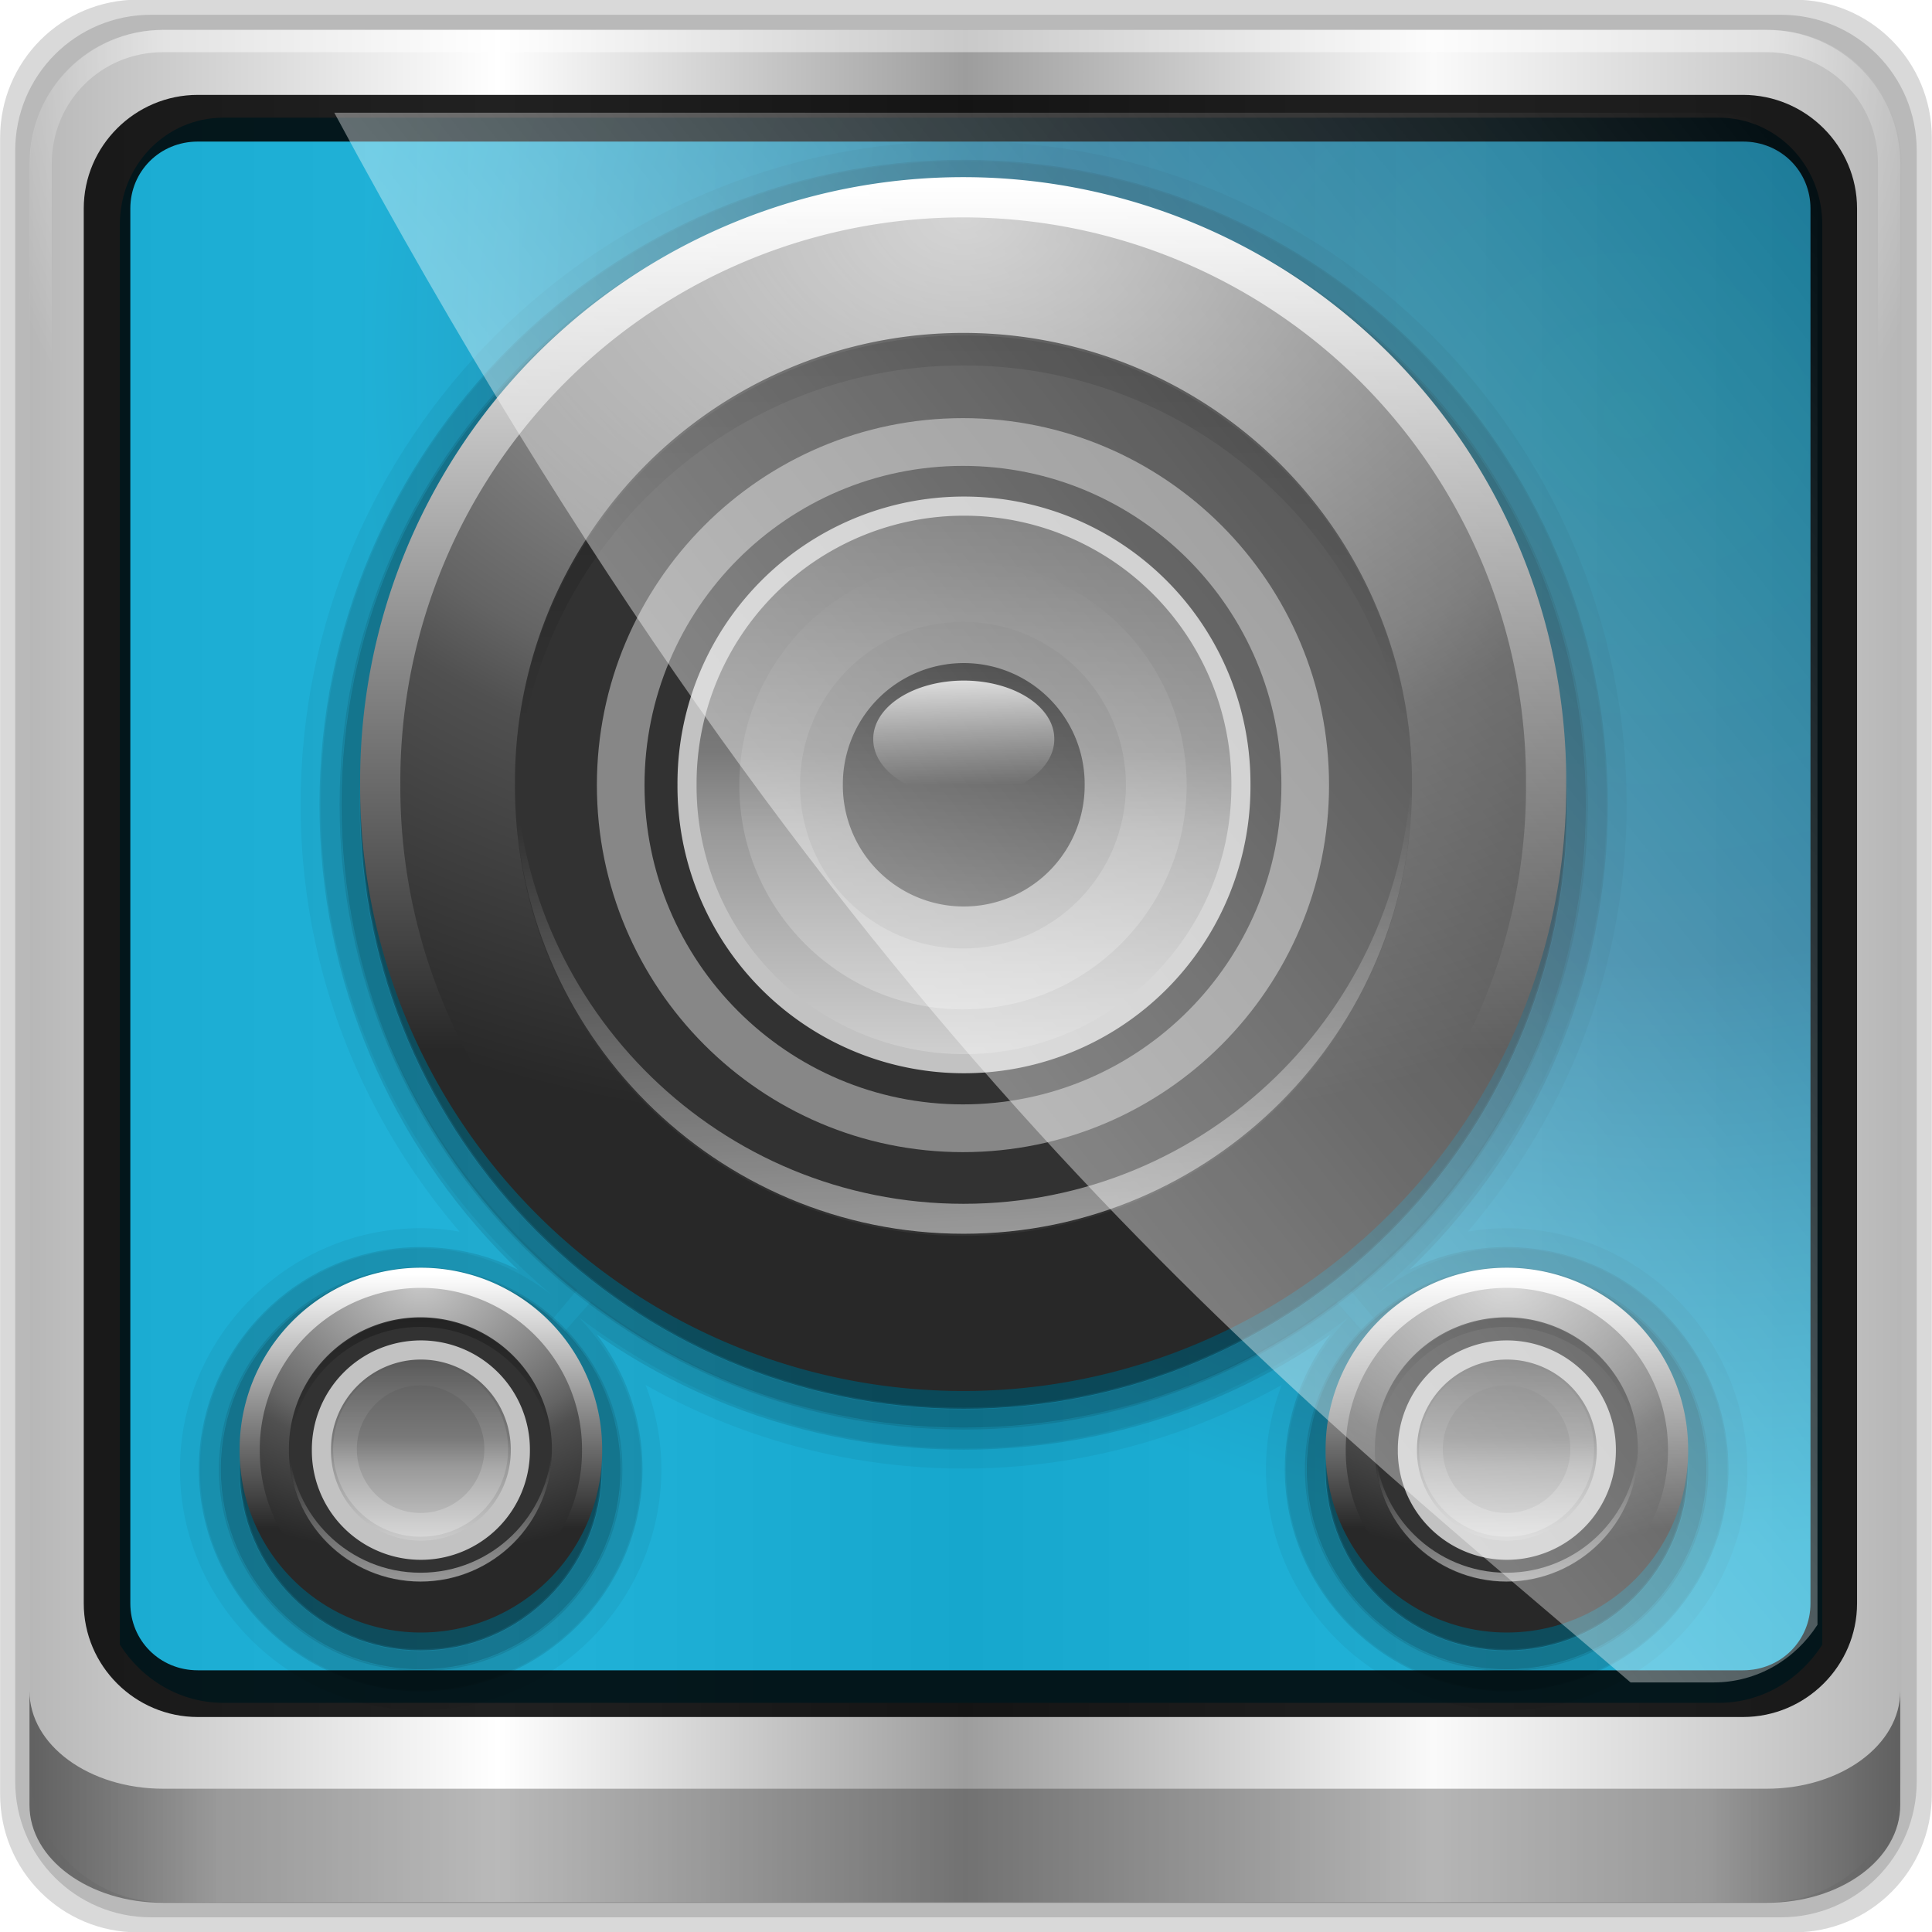 <?xml version="1.0" encoding="UTF-8" standalone="no"?>
<!-- Created with Inkscape (http://www.inkscape.org/) -->

<svg
   xmlns:dc="http://purl.org/dc/elements/1.1/"
   xmlns:cc="http://creativecommons.org/ns#"
   xmlns:rdf="http://www.w3.org/1999/02/22-rdf-syntax-ns#"
   xmlns:svg="http://www.w3.org/2000/svg"
   xmlns="http://www.w3.org/2000/svg"
   xmlns:xlink="http://www.w3.org/1999/xlink"
   xmlns:sodipodi="http://sodipodi.sourceforge.net/DTD/sodipodi-0.dtd"
   xmlns:inkscape="http://www.inkscape.org/namespaces/inkscape"
   width="96"
   height="96"
   id="svg2"
   version="1.1"
   inkscape:version="0.92.0 r15299"
   sodipodi:docname="xfce-sound.svg">
  <script
     xlink:href=""
     id="script2985" />
  <defs
     id="defs4">
    <linearGradient
       id="linearGradient13990">
      <stop
         id="stop6113"
         offset="0"
         style="stop-color:#037693;stop-opacity:1" />
      <stop
         style="stop-color:#086d95;stop-opacity:1"
         offset="0.483"
         id="stop6423" />
      <stop
         style="stop-color:#03a8d3;stop-opacity:1"
         offset="1"
         id="stop13994" />
    </linearGradient>
    <linearGradient
       inkscape:collect="always"
       xlink:href="#linearGradient6139-0"
       id="linearGradient4098"
       gradientUnits="userSpaceOnUse"
       gradientTransform="matrix(1.135,0,0,1.134,-40.037,-46.788)"
       x1="6"
       y1="47"
       x2="90"
       y2="47" />
    <linearGradient
       id="linearGradient6139-0">
      <stop
         id="stop6141-2"
         offset="0"
         style="stop-color:#b7b7b7;stop-opacity:1;" />
      <stop
         style="stop-color:#ffffff;stop-opacity:1;"
         offset="0.25"
         id="stop6151-0" />
      <stop
         style="stop-color:#9d9d9d;stop-opacity:1;"
         offset="0.5"
         id="stop6147-1" />
      <stop
         id="stop6149-4"
         offset="0.75"
         style="stop-color:#fafafa;stop-opacity:1;" />
      <stop
         id="stop6143-4"
         offset="1"
         style="stop-color:#b7b7b7;stop-opacity:1;" />
    </linearGradient>
    <radialGradient
       inkscape:collect="always"
       xlink:href="#linearGradient4091-0-3-0-7"
       id="radialGradient4102"
       gradientUnits="userSpaceOnUse"
       gradientTransform="matrix(-1.072,0,0,-0.875,199.464,-19.126)"
       cx="48"
       cy="-27"
       fx="48"
       fy="-27"
       r="42" />
    <linearGradient
       id="linearGradient4091-0-3-0-7">
      <stop
         style="stop-color:#ffffff;stop-opacity:1;"
         offset="0"
         id="stop4093-3-6-4-2" />
      <stop
         id="stop4099-6-1-8-3"
         offset="0.8"
         style="stop-color:#ffffff;stop-opacity:1;" />
      <stop
         style="stop-color:#ffffff;stop-opacity:0;"
         offset="1"
         id="stop4095-1-0-7-9" />
    </linearGradient>
    <linearGradient
       inkscape:collect="always"
       xlink:href="#linearGradient3832-0-6-1-1"
       id="linearGradient4104"
       gradientUnits="userSpaceOnUse"
       gradientTransform="matrix(1,0,0,0.731,200,23.097)"
       x1="-94"
       y1="82.984"
       x2="-10.188"
       y2="82.984" />
    <linearGradient
       id="linearGradient3832-0-6-1-1">
      <stop
         style="stop-color:#000000;stop-opacity:1;"
         offset="0"
         id="stop3834-6-3-7-1" />
      <stop
         id="stop3872-2-4"
         offset="0.1"
         style="stop-color:#000000;stop-opacity:0.588;" />
      <stop
         style="stop-color:#000000;stop-opacity:0.588;"
         offset="0.9"
         id="stop3844-6-2-7-6" />
      <stop
         style="stop-color:#000000;stop-opacity:1;"
         offset="1"
         id="stop3836-5-0-2-9" />
    </linearGradient>
    <filter
       id="filter3174-4"
       color-interpolation-filters="sRGB">
      <feGaussianBlur
         stdDeviation="1.71"
         id="feGaussianBlur3176-3" />
    </filter>
    <linearGradient
       gradientUnits="userSpaceOnUse"
       xlink:href="#linearGradient3873-7"
       id="linearGradient3879-8-8"
       y2="48"
       x2="80"
       y1="48"
       x1="16" />
    <linearGradient
       id="linearGradient3873-7">
      <stop
         offset="0"
         style="stop-color:#f0f0f0;stop-opacity:1"
         id="stop3875-0" />
      <stop
         offset="1"
         style="stop-color:#b4b4b4;stop-opacity:1"
         id="stop3877-20-4" />
    </linearGradient>
    <radialGradient
       gradientUnits="userSpaceOnUse"
       xlink:href="#linearGradient3674-5-0"
       id="radialGradient3682-9"
       fy="48"
       fx="48"
       r="32"
       cy="48"
       cx="48" />
    <linearGradient
       id="linearGradient3674-5-0">
      <stop
         offset="0"
         style="stop-color:#ffffff;stop-opacity:1"
         id="stop3676-0-2" />
      <stop
         offset="0.3"
         style="stop-color:#ffffff;stop-opacity:1"
         id="stop3684-9" />
      <stop
         offset="0.9"
         style="stop-color:#f0f0f0;stop-opacity:1"
         id="stop3925-8-3" />
      <stop
         offset="1"
         style="stop-color:#d2d2d2;stop-opacity:1"
         id="stop3678-8-8" />
    </linearGradient>
    <filter
       id="filter3944-7"
       color-interpolation-filters="sRGB">
      <feGaussianBlur
         stdDeviation="0.436"
         id="feGaussianBlur3946-6" />
    </filter>
    <radialGradient
       gradientUnits="userSpaceOnUse"
       xlink:href="#linearGradient3893-7"
       id="radialGradient3901-4"
       fy="46.058"
       fx="48.001"
       r="3"
       cy="46.058"
       cx="48.001" />
    <linearGradient
       id="linearGradient3893-7">
      <stop
         offset="0"
         style="stop-color:#ffffff;stop-opacity:1"
         id="stop3895-3" />
      <stop
         offset="1"
         style="stop-color:#a2a2a2;stop-opacity:1"
         id="stop3897-5" />
    </linearGradient>
    <linearGradient
       gradientTransform="matrix(0,1,-1,0,96,0)"
       gradientUnits="userSpaceOnUse"
       xlink:href="#linearGradient3899-9"
       id="linearGradient3905-4"
       y2="48"
       x2="83"
       y1="48"
       x1="13" />
    <linearGradient
       id="linearGradient3899-9">
      <stop
         offset="0"
         style="stop-color:#ffffff;stop-opacity:1"
         id="stop3901-8" />
      <stop
         offset="0.5"
         style="stop-color:#ffffff;stop-opacity:0.412"
         id="stop3981-6" />
      <stop
         offset="1"
         style="stop-color:#868686;stop-opacity:1"
         id="stop3903-5" />
    </linearGradient>
    <linearGradient
       gradientTransform="matrix(0,1,-1,0,96,0)"
       gradientUnits="userSpaceOnUse"
       xlink:href="#linearGradient3917-6-8"
       id="linearGradient3923-1-6"
       y2="48"
       x2="120"
       y1="48"
       x1="17" />
    <linearGradient
       id="linearGradient3917-6-8">
      <stop
         offset="0"
         style="stop-color:#000000;stop-opacity:1"
         id="stop3919-2" />
      <stop
         offset="1"
         style="stop-color:#000000;stop-opacity:0"
         id="stop3921-7" />
    </linearGradient>
    <linearGradient
       gradientUnits="userSpaceOnUse"
       xlink:href="#linearGradient3983-2"
       id="linearGradient3973-9"
       y2="60"
       x2="53"
       y1="60"
       x1="43" />
    <linearGradient
       id="linearGradient3983-2">
      <stop
         offset="0"
         style="stop-color:#ffffff;stop-opacity:1"
         id="stop3985-6" />
      <stop
         offset="1"
         style="stop-color:#868686;stop-opacity:1"
         id="stop3989-2" />
    </linearGradient>
    <radialGradient
       gradientUnits="userSpaceOnUse"
       xlink:href="#linearGradient3674-5-0"
       id="radialGradient3979-6"
       fy="60"
       fx="48"
       r="5"
       cy="60"
       cx="48" />
    <linearGradient
       id="linearGradient13087">
      <stop
         offset="0"
         style="stop-color:#ffffff;stop-opacity:1"
         id="stop13089" />
      <stop
         offset="0.3"
         style="stop-color:#ffffff;stop-opacity:1"
         id="stop13091" />
      <stop
         offset="0.9"
         style="stop-color:#f0f0f0;stop-opacity:1"
         id="stop13093" />
      <stop
         offset="1"
         style="stop-color:#d2d2d2;stop-opacity:1"
         id="stop13095" />
    </linearGradient>
    <clipPath
       id="clipPath2973-9">
      <rect
         style="fill:url(#linearGradient2977);fill-opacity:1;fill-rule:nonzero;stroke:none"
         id="rect2975-6"
         y="6"
         x="6"
         ry="6"
         rx="6"
         height="84"
         width="84" />
    </clipPath>
    <linearGradient
       inkscape:collect="always"
       xlink:href="#linearGradient12946"
       id="linearGradient12954"
       x1="9.078"
       y1="3.013"
       x2="56.28"
       y2="-34.779"
       gradientUnits="userSpaceOnUse" />
    <linearGradient
       inkscape:collect="always"
       id="linearGradient12946">
      <stop
         style="stop-color:#ffffff;stop-opacity:1;"
         offset="0"
         id="stop12948" />
      <stop
         style="stop-color:#ffffff;stop-opacity:0;"
         offset="1"
         id="stop12950" />
    </linearGradient>
    <linearGradient
       y2="-34.779"
       x2="56.28"
       y1="3.013"
       x1="9.078"
       gradientUnits="userSpaceOnUse"
       id="linearGradient13171"
       xlink:href="#linearGradient12946"
       inkscape:collect="always" />
    <linearGradient
       y2="7.017"
       x2="45.448"
       y1="92.54"
       x1="45.448"
       gradientTransform="matrix(1.006,0,0,0.994,126.286,428.576)"
       gradientUnits="userSpaceOnUse"
       id="linearGradient3504-4"
       xlink:href="#ButtonShadow-51"
       inkscape:collect="always" />
    <linearGradient
       x1="45.448"
       y1="92.54"
       x2="45.448"
       y2="7.017"
       id="ButtonShadow-51"
       gradientUnits="userSpaceOnUse"
       gradientTransform="scale(1.006,0.994)">
      <stop
         id="stop3750-10"
         style="stop-color:#000000;stop-opacity:1"
         offset="0" />
      <stop
         id="stop3752-86"
         style="stop-color:#000000;stop-opacity:0.588"
         offset="1" />
    </linearGradient>
    <filter
       color-interpolation-filters="sRGB"
       id="filter3174-23">
      <feGaussianBlur
         id="feGaussianBlur3176-44"
         stdDeviation="1.71" />
    </filter>
    <radialGradient
       r="329.176"
       fy="603.788"
       fx="377.238"
       cy="603.788"
       cx="377.238"
       gradientTransform="matrix(4.8417716e-8,-1.8,0.937,-6.2464348e-8,-188.718,1320.5)"
       gradientUnits="userSpaceOnUse"
       id="radialGradient18426"
       xlink:href="#linearGradient3630"
       inkscape:collect="always" />
    <linearGradient
       id="linearGradient3630">
      <stop
         id="stop3638"
         offset="0"
         style="stop-color:#469ff9;stop-opacity:1" />
      <stop
         style="stop-color:#c2cfdc;stop-opacity:0.498;"
         offset="0.673"
         id="stop3642" />
      <stop
         style="stop-color:#47a0fa;stop-opacity:0;"
         offset="1"
         id="stop3634" />
    </linearGradient>
    <radialGradient
       r="336.143"
       fy="513.244"
       fx="1760.704"
       cy="513.244"
       cx="1760.704"
       gradientTransform="matrix(0.852,1.0562398e-7,0,0.961,-1122.477,348.037)"
       gradientUnits="userSpaceOnUse"
       id="radialGradient18428"
       xlink:href="#linearGradient2427"
       inkscape:collect="always" />
    <linearGradient
       id="linearGradient2427">
      <stop
         style="stop-color:#a6c0ce;stop-opacity:1;"
         offset="0"
         id="stop2429" />
      <stop
         id="stop2433"
         offset="1"
         style="stop-color:#ffffff;stop-opacity:0;" />
    </linearGradient>
    <radialGradient
       r="335.631"
       fy="525.669"
       fx="377.238"
       cy="525.669"
       cx="377.238"
       gradientTransform="matrix(2.014,5.331676e-6,-2.11093e-8,2.218,-382.405,-635.952)"
       gradientUnits="userSpaceOnUse"
       id="radialGradient18430"
       xlink:href="#linearGradient3821"
       inkscape:collect="always" />
    <linearGradient
       id="linearGradient3821">
      <stop
         style="stop-color:#000000;stop-opacity:0;"
         offset="0"
         id="stop3823" />
      <stop
         id="stop3825"
         offset="0.199"
         style="stop-color:#000000;stop-opacity:0;" />
      <stop
         style="stop-color:#000000;stop-opacity:1;"
         offset="1"
         id="stop3827-5" />
    </linearGradient>
    <linearGradient
       y2="331.371"
       x2="377.238"
       y1="139.977"
       x1="377.238"
       gradientUnits="userSpaceOnUse"
       id="linearGradient18432"
       xlink:href="#linearGradient3854"
       inkscape:collect="always" />
    <linearGradient
       id="linearGradient3854">
      <stop
         id="stop3856"
         offset="0"
         style="stop-color:#e4e6e8;stop-opacity:1;" />
      <stop
         style="stop-color:#4f7b8c;stop-opacity:0;"
         offset="1"
         id="stop3858" />
    </linearGradient>
    <linearGradient
       gradientTransform="scale(1.006,0.994)"
       gradientUnits="userSpaceOnUse"
       id="ButtonShadow-7"
       y2="7.017"
       x2="45.448"
       y1="92.54"
       x1="45.448">
      <stop
         offset="0"
         style="stop-color:#000000;stop-opacity:1"
         id="stop3750-560" />
      <stop
         offset="1"
         style="stop-color:#000000;stop-opacity:0.588"
         id="stop3752-601" />
    </linearGradient>
    <filter
       id="filter3174-92"
       color-interpolation-filters="sRGB">
      <feGaussianBlur
         stdDeviation="1.71"
         id="feGaussianBlur3176-09" />
    </filter>
    <radialGradient
       gradientTransform="matrix(-4.9335871e-8,1.538,-2.138,-6.8599443e-8,141.313,-77.11)"
       gradientUnits="userSpaceOnUse"
       xlink:href="#linearGradient3330"
       id="radialGradient4784"
       fy="32.695"
       fx="71.418"
       r="34.449"
       cy="32.695"
       cx="71.418" />
    <linearGradient
       id="linearGradient3330">
      <stop
         offset="0"
         style="stop-color:#c8c8c8;stop-opacity:1"
         id="stop3332" />
      <stop
         offset="0.564"
         style="stop-color:#646464;stop-opacity:1"
         id="stop3338" />
      <stop
         offset="0.642"
         style="stop-color:#505050;stop-opacity:1"
         id="stop3340" />
      <stop
         offset="1"
         style="stop-color:#282828;stop-opacity:1"
         id="stop3334" />
    </linearGradient>
    <linearGradient
       gradientUnits="userSpaceOnUse"
       xlink:href="#linearGradient3322"
       id="linearGradient4786"
       y2="80.731"
       x2="74.863"
       y1="30.972"
       x1="74.863" />
    <linearGradient
       id="linearGradient3322">
      <stop
         offset="0"
         style="stop-color:#ffffff;stop-opacity:1"
         id="stop3324" />
      <stop
         offset="1"
         style="stop-color:#282828;stop-opacity:1"
         id="stop3326" />
    </linearGradient>
    <linearGradient
       gradientTransform="matrix(0.345,0,0,0.345,-34.095,126.772)"
       gradientUnits="userSpaceOnUse"
       xlink:href="#linearGradient3423"
       id="linearGradient4788"
       y2="60.063"
       x2="60.34"
       y1="34"
       x1="60.34" />
    <linearGradient
       id="linearGradient3423">
      <stop
         offset="0"
         style="stop-color:#000000;stop-opacity:1"
         id="stop3425-8" />
      <stop
         offset="1"
         style="stop-color:#000000;stop-opacity:0"
         id="stop3427" />
    </linearGradient>
    <linearGradient
       gradientTransform="matrix(0.345,0,0,0.345,-34.095,126.772)"
       gradientUnits="userSpaceOnUse"
       xlink:href="#linearGradient3436"
       id="linearGradient4790"
       y2="65.679"
       x2="61.638"
       y1="94"
       x1="62.638" />
    <linearGradient
       id="linearGradient3436">
      <stop
         offset="0"
         style="stop-color:#ffffff;stop-opacity:1"
         id="stop3438" />
      <stop
         offset="1"
         style="stop-color:#ffffff;stop-opacity:0"
         id="stop3440" />
    </linearGradient>
    <linearGradient
       gradientUnits="userSpaceOnUse"
       xlink:href="#linearGradient3495-6"
       id="linearGradient4792"
       y2="99.992"
       x2="61.99"
       y1="30.972"
       x1="61.99" />
    <linearGradient
       id="linearGradient3495-6">
      <stop
         offset="0"
         style="stop-color:#555555;stop-opacity:1"
         id="stop3497" />
      <stop
         offset="0.44"
         style="stop-color:#797979;stop-opacity:1"
         id="stop3503" />
      <stop
         offset="0.578"
         style="stop-color:#999999;stop-opacity:1"
         id="stop3505" />
      <stop
         offset="1"
         style="stop-color:#d3d3d3;stop-opacity:1"
         id="stop3499" />
    </linearGradient>
    <linearGradient
       gradientTransform="translate(-76.014,84.853)"
       gradientUnits="userSpaceOnUse"
       xlink:href="#linearGradient3532-3"
       id="linearGradient4794"
       y2="49.031"
       x2="69.184"
       y1="78.969"
       x1="69.184" />
    <linearGradient
       id="linearGradient3532-3">
      <stop
         offset="0"
         style="stop-color:#ffffff;stop-opacity:1"
         id="stop3534" />
      <stop
         offset="1"
         style="stop-color:#ffffff;stop-opacity:0"
         id="stop3536" />
    </linearGradient>
    <filter
       id="filter3528"
       color-interpolation-filters="sRGB"
       height="1.24"
       width="1.24"
       y="-0.12"
       x="-0.12">
      <feGaussianBlur
         stdDeviation="1.497"
         id="feGaussianBlur3530" />
    </filter>
    <radialGradient
       gradientTransform="matrix(-4.9335871e-8,1.538,-2.138,-6.8599443e-8,141.313,-77.11)"
       gradientUnits="userSpaceOnUse"
       xlink:href="#linearGradient3330"
       id="radialGradient4796"
       fy="32.695"
       fx="71.418"
       r="34.449"
       cy="32.695"
       cx="71.418" />
    <linearGradient
       id="linearGradient15311">
      <stop
         offset="0"
         style="stop-color:#c8c8c8;stop-opacity:1"
         id="stop15313" />
      <stop
         offset="0.564"
         style="stop-color:#646464;stop-opacity:1"
         id="stop15315" />
      <stop
         offset="0.642"
         style="stop-color:#505050;stop-opacity:1"
         id="stop15317" />
      <stop
         offset="1"
         style="stop-color:#282828;stop-opacity:1"
         id="stop15319" />
    </linearGradient>
    <linearGradient
       gradientUnits="userSpaceOnUse"
       xlink:href="#linearGradient3322"
       id="linearGradient4798"
       y2="80.731"
       x2="74.863"
       y1="30.972"
       x1="74.863" />
    <linearGradient
       id="linearGradient15322">
      <stop
         offset="0"
         style="stop-color:#ffffff;stop-opacity:1"
         id="stop15324" />
      <stop
         offset="1"
         style="stop-color:#282828;stop-opacity:1"
         id="stop15326" />
    </linearGradient>
    <linearGradient
       gradientTransform="matrix(0.345,0,0,0.345,-34.095,126.772)"
       gradientUnits="userSpaceOnUse"
       xlink:href="#linearGradient3423"
       id="linearGradient4800"
       y2="60.063"
       x2="60.34"
       y1="34"
       x1="60.34" />
    <linearGradient
       id="linearGradient15329">
      <stop
         offset="0"
         style="stop-color:#000000;stop-opacity:1"
         id="stop15331" />
      <stop
         offset="1"
         style="stop-color:#000000;stop-opacity:0"
         id="stop15333" />
    </linearGradient>
    <linearGradient
       gradientTransform="matrix(0.345,0,0,0.345,-34.095,126.772)"
       gradientUnits="userSpaceOnUse"
       xlink:href="#linearGradient3436"
       id="linearGradient4802"
       y2="65.679"
       x2="61.638"
       y1="94"
       x1="62.638" />
    <linearGradient
       id="linearGradient15336">
      <stop
         offset="0"
         style="stop-color:#ffffff;stop-opacity:1"
         id="stop15338" />
      <stop
         offset="1"
         style="stop-color:#ffffff;stop-opacity:0"
         id="stop15340" />
    </linearGradient>
    <linearGradient
       gradientUnits="userSpaceOnUse"
       xlink:href="#linearGradient3495-6"
       id="linearGradient4804"
       y2="99.992"
       x2="61.99"
       y1="30.972"
       x1="61.99" />
    <linearGradient
       id="linearGradient15343">
      <stop
         offset="0"
         style="stop-color:#555555;stop-opacity:1"
         id="stop15345" />
      <stop
         offset="0.44"
         style="stop-color:#797979;stop-opacity:1"
         id="stop15347" />
      <stop
         offset="0.578"
         style="stop-color:#999999;stop-opacity:1"
         id="stop15349" />
      <stop
         offset="1"
         style="stop-color:#d3d3d3;stop-opacity:1"
         id="stop15351" />
    </linearGradient>
    <linearGradient
       gradientTransform="translate(-76.014,84.853)"
       gradientUnits="userSpaceOnUse"
       xlink:href="#linearGradient3532-3"
       id="linearGradient4806"
       y2="49.031"
       x2="69.184"
       y1="78.969"
       x1="69.184" />
    <linearGradient
       id="linearGradient15354">
      <stop
         offset="0"
         style="stop-color:#ffffff;stop-opacity:1"
         id="stop15356" />
      <stop
         offset="1"
         style="stop-color:#ffffff;stop-opacity:0"
         id="stop15358" />
    </linearGradient>
    <filter
       id="filter15360"
       color-interpolation-filters="sRGB"
       height="1.24"
       width="1.24"
       y="-0.12"
       x="-0.12">
      <feGaussianBlur
         stdDeviation="1.497"
         id="feGaussianBlur15362" />
    </filter>
    <radialGradient
       gradientTransform="matrix(-4.9335871e-8,1.538,-2.138,-6.8599443e-8,141.313,-77.11)"
       gradientUnits="userSpaceOnUse"
       xlink:href="#linearGradient3330"
       id="radialGradient4768"
       fy="32.695"
       fx="71.418"
       r="34.449"
       cy="32.695"
       cx="71.418" />
    <linearGradient
       id="linearGradient15365">
      <stop
         offset="0"
         style="stop-color:#c8c8c8;stop-opacity:1"
         id="stop15367" />
      <stop
         offset="0.564"
         style="stop-color:#646464;stop-opacity:1"
         id="stop15369" />
      <stop
         offset="0.642"
         style="stop-color:#505050;stop-opacity:1"
         id="stop15371" />
      <stop
         offset="1"
         style="stop-color:#282828;stop-opacity:1"
         id="stop15373" />
    </linearGradient>
    <linearGradient
       gradientUnits="userSpaceOnUse"
       xlink:href="#linearGradient3322"
       id="linearGradient4770"
       y2="80.731"
       x2="74.863"
       y1="30.972"
       x1="74.863" />
    <linearGradient
       id="linearGradient15376">
      <stop
         offset="0"
         style="stop-color:#ffffff;stop-opacity:1"
         id="stop15378" />
      <stop
         offset="1"
         style="stop-color:#282828;stop-opacity:1"
         id="stop15380" />
    </linearGradient>
    <linearGradient
       gradientTransform="matrix(0.743,0,0,0.744,0.414,-5.59)"
       gradientUnits="userSpaceOnUse"
       xlink:href="#linearGradient3423"
       id="linearGradient3015"
       y2="60.063"
       x2="60.34"
       y1="34"
       x1="60.34" />
    <linearGradient
       id="linearGradient15383">
      <stop
         offset="0"
         style="stop-color:#000000;stop-opacity:1"
         id="stop15385" />
      <stop
         offset="1"
         style="stop-color:#000000;stop-opacity:0"
         id="stop15387" />
    </linearGradient>
    <linearGradient
       gradientTransform="matrix(0.743,0,0,0.744,0.414,-5.59)"
       gradientUnits="userSpaceOnUse"
       xlink:href="#linearGradient3436"
       id="linearGradient3012"
       y2="65.679"
       x2="61.638"
       y1="94"
       x1="62.638" />
    <linearGradient
       id="linearGradient15390">
      <stop
         offset="0"
         style="stop-color:#ffffff;stop-opacity:1"
         id="stop15392" />
      <stop
         offset="1"
         style="stop-color:#ffffff;stop-opacity:0"
         id="stop15394" />
    </linearGradient>
    <filter
       id="filter3791"
       color-interpolation-filters="sRGB">
      <feGaussianBlur
         stdDeviation="0.735"
         id="feGaussianBlur3793" />
    </filter>
    <linearGradient
       gradientUnits="userSpaceOnUse"
       xlink:href="#linearGradient3495-6"
       id="linearGradient4776"
       y2="99.992"
       x2="61.99"
       y1="30.972"
       x1="61.99" />
    <linearGradient
       id="linearGradient15399">
      <stop
         offset="0"
         style="stop-color:#555555;stop-opacity:1"
         id="stop15401" />
      <stop
         offset="0.44"
         style="stop-color:#797979;stop-opacity:1"
         id="stop15403" />
      <stop
         offset="0.578"
         style="stop-color:#999999;stop-opacity:1"
         id="stop15405" />
      <stop
         offset="1"
         style="stop-color:#d3d3d3;stop-opacity:1"
         id="stop15407" />
    </linearGradient>
    <linearGradient
       gradientUnits="userSpaceOnUse"
       xlink:href="#linearGradient3532-3"
       id="linearGradient4778"
       y2="49.031"
       x2="69.184"
       y1="78.969"
       x1="69.184" />
    <linearGradient
       id="linearGradient15410">
      <stop
         offset="0"
         style="stop-color:#ffffff;stop-opacity:1"
         id="stop15412" />
      <stop
         offset="1"
         style="stop-color:#ffffff;stop-opacity:0"
         id="stop15414" />
    </linearGradient>
    <filter
       id="filter15416"
       color-interpolation-filters="sRGB"
       height="1.24"
       width="1.24"
       y="-0.12"
       x="-0.12">
      <feGaussianBlur
         stdDeviation="1.497"
         id="feGaussianBlur15418" />
    </filter>
    <linearGradient
       gradientUnits="userSpaceOnUse"
       xlink:href="#linearGradient3544"
       id="linearGradient4780"
       y2="99.174"
       x2="59.141"
       y1="31.833"
       x1="59.141" />
    <linearGradient
       id="linearGradient3544">
      <stop
         offset="0"
         style="stop-color:#040404;stop-opacity:1"
         id="stop3546" />
      <stop
         offset="1"
         style="stop-color:#4b4b4b;stop-opacity:1"
         id="stop3548" />
    </linearGradient>
    <linearGradient
       gradientUnits="userSpaceOnUse"
       xlink:href="#linearGradient3436"
       id="linearGradient4782"
       y2="92.192"
       x2="68.183"
       y1="31.233"
       x1="67.288" />
    <linearGradient
       id="linearGradient15425">
      <stop
         offset="0"
         style="stop-color:#ffffff;stop-opacity:1"
         id="stop15427" />
      <stop
         offset="1"
         style="stop-color:#ffffff;stop-opacity:0"
         id="stop15429" />
    </linearGradient>
    <radialGradient
       inkscape:collect="always"
       xlink:href="#linearGradient13990"
       id="radialGradient6431"
       cx="173.723"
       cy="48.69"
       fx="173.723"
       fy="48.69"
       r="38.222"
       gradientTransform="matrix(-1.468,-0.318,0.279,-1.29,419.284,139.823)"
       gradientUnits="userSpaceOnUse" />
  </defs>
  <sodipodi:namedview
     id="base"
     pagecolor="#ffffff"
     bordercolor="#666666"
     borderopacity="1.0"
     inkscape:pageopacity="0.0"
     inkscape:pageshadow="2"
     inkscape:zoom="2.9347153"
     inkscape:cx="63.624586"
     inkscape:cy="77.434678"
     inkscape:current-layer="g3272"
     showgrid="true"
     inkscape:document-units="px"
     inkscape:grid-bbox="true"
     inkscape:showpageshadow="false"
     gridtolerance="1"
     guidetolerance="1"
     objecttolerance="1"
     inkscape:window-width="1280"
     inkscape:window-height="972"
     inkscape:window-x="0"
     inkscape:window-y="26"
     inkscape:window-maximized="1" />
  <g
     id="layer1"
     inkscape:label="Layer 1"
     inkscape:groupmode="layer"
     transform="translate(0,32)">
    <g
       transform="matrix(0.975,0,0,0.977,33.899,9.657)"
       id="g12958">
      <path
         inkscape:connector-curvature="0"
         id="path3315"
         d="m 55.463,-41.269 -82.003,0 c -3.786,0 -6.834,3.043 -6.834,6.823 l 0,81.88 c 0,3.78 3.048,6.823 6.834,6.823 l 82.003,0 c 3.786,0 6.834,-3.043 6.834,-6.823 l 0,-81.88 c 0,-3.78 -3.048,-6.823 -6.834,-6.823 z"
         style="opacity:0.15;fill:#000000;fill-opacity:1;fill-rule:nonzero;stroke:none;display:inline"
         transform="matrix(1.029,0,0,1.029,-0.42,-0.189)" />
      <path
         style="opacity:0.15;fill:#000000;fill-opacity:1;fill-rule:nonzero;stroke:none;display:inline"
         d="m 54.822,-40.522 -80.722,0 c -3.727,0 -6.727,2.996 -6.727,6.717 l 0,80.6 c 0,3.721 3,6.717 6.727,6.717 l 80.722,0 c 3.727,0 6.727,-2.996 6.727,-6.717 l 0,-80.6 c 0,-3.721 -3,-6.717 -6.727,-6.717 z"
         id="path4112"
         inkscape:connector-curvature="0"
         transform="matrix(1.029,0,0,1.029,-0.42,-0.189)" />
      <path
         inkscape:connector-curvature="0"
         id="rect4251-1"
         d="m 55.334,-41.119 -81.747,0 c -3.774,0 -6.812,3.034 -6.812,6.802 l 0,81.624 c 0,3.768 3.038,6.802 6.812,6.802 l 81.747,0 c 3.774,0 6.812,-3.034 6.812,-6.802 l 0,-81.624 c 0,-3.768 -3.038,-6.802 -6.812,-6.802 z"
         style="fill:url(#linearGradient4098);fill-opacity:1;fill-rule:nonzero;stroke:none;display:inline" />
      <g
         transform="matrix(1.135,0,0,1.134,-153.575,-46.221)"
         id="g3272">
        <path
           style="opacity:0.88;fill:url(#radialGradient6431);fill-opacity:1;fill-rule:nonzero;stroke:none;display:inline"
           d="m 114.717,8.437 c -2.598,0 -4.661,2.125 -4.661,4.802 l 0,19.897 0,6.722 0,37.063 c 0.998,1.564 2.701,2.611 4.661,2.611 l 3.729,0 59.664,0 3.729,0 c 1.961,0 3.663,-1.047 4.661,-2.611 l 0,-37.063 0,-6.722 0,-19.897 c 0,-2.677 -2.063,-4.802 -4.661,-4.802 z"
           id="path3400-6"
           inkscape:connector-curvature="0"
           sodipodi:nodetypes="sscccsccscccsss" />
        <path
           style="opacity:0.45;fill:url(#radialGradient4102);fill-opacity:1;fill-rule:nonzero;stroke:none;display:inline"
           d="m 112,4.5 c -3.324,0 -6,2.676 -6,6 l 0,15 1,0 0,-15 c 0,-2.787 2.213,-5 5,-5 l 72,0 c 2.787,0 5,2.213 5,5 l 0,15 1,0 0,-15 c 0,-3.324 -2.676,-6 -6,-6 l -72,0 z"
           id="path4236-5"
           inkscape:connector-curvature="0" />
        <path
           inkscape:connector-curvature="0"
           id="path4242-5"
           d="m 106,78.998 0,0.731 0,0.731 0,0.731 0,1.462 0,1.462 C 106,86.544 108.676,88.5 112,88.5 l 72,0 c 3.324,0 6,-1.956 6,-4.385 l 0,-1.462 0,-1.462 0,-0.731 0,-0.731 0,-0.731 c 0,2.429 -2.676,4.385 -6,4.385 l -72,0 c -3.324,0 -6,-1.956 -6,-4.385 z"
           style="opacity:0.47;fill:url(#linearGradient4104);fill-opacity:1;fill-rule:nonzero;stroke:none" />
        <g
           id="g9188"
           transform="matrix(0.903,0,0,0.903,-70.924,-45.124)">
          <g
             style="display:none"
             id="layer2-67">
            <rect
               style="opacity:0.9;fill:url(#ButtonShadow-7);fill-opacity:1;fill-rule:nonzero;stroke:none;filter:url(#filter3174-92)"
               id="rect3745-65"
               y="7"
               x="5"
               ry="6"
               rx="6"
               height="85"
               width="86" />
          </g>
          <g
             id="layer3-88"
             transform="translate(194.38,50.44)">
            <path
               style="opacity:0.05;fill:#000000;fill-opacity:1;fill-rule:nonzero;stroke:#000000;stroke-width:2;stroke-linecap:square;stroke-linejoin:miter;stroke-miterlimit:4;stroke-opacity:1;stroke-dasharray:none;stroke-dashoffset:0"
               id="path3823-8"
               d="m 48,11.031 c -17.612,0 -31.969,14.357 -31.969,31.969 0,10.069 4.782,18.977 12.094,24.844 -1.931,-1.688 -4.379,-2.812 -7.125,-2.812 -6.026,0 -10.969,4.943 -10.969,10.969 0,6.026 4.943,10.969 10.969,10.969 6.026,0 10.969,-4.943 10.969,-10.969 0,-2.923 -1.208,-5.558 -3.094,-7.531 5.351,4.034 11.932,6.5 19.125,6.5 7.193,0 13.774,-2.466 19.125,-6.5 -1.886,1.973 -3.094,4.608 -3.094,7.531 0,6.026 4.943,10.969 10.969,10.969 6.026,0 10.969,-4.943 10.969,-10.969 0,-6.026 -4.943,-10.969 -10.969,-10.969 -2.746,0 -5.194,1.124 -7.125,2.812 C 75.186,61.977 79.969,53.069 79.969,43 79.969,25.388 65.612,11.031 48,11.031 z"
               inkscape:connector-curvature="0" />
            <path
               style="opacity:0.1;fill:#000000;fill-opacity:1;fill-rule:nonzero;stroke:#000000;stroke-width:2;stroke-linecap:square;stroke-linejoin:miter;stroke-miterlimit:4;stroke-opacity:1;stroke-dasharray:none;stroke-dashoffset:0"
               id="path3819-0"
               d="M 48,11.969 C 30.898,11.969 16.969,25.898 16.969,43 16.969,60.102 30.898,74.031 48,74.031 65.102,74.031 79.031,60.102 79.031,43 79.031,25.898 65.102,11.969 48,11.969 z m -27,54 c -5.513,0 -10.031,4.518 -10.031,10.031 0,5.513 4.518,10.031 10.031,10.031 5.513,0 10.031,-4.518 10.031,-10.031 0,-5.513 -4.518,-10.031 -10.031,-10.031 z m 54,0 c -5.513,0 -10.031,4.518 -10.031,10.031 0,5.513 4.518,10.031 10.031,10.031 5.513,0 10.031,-4.518 10.031,-10.031 0,-5.513 -4.518,-10.031 -10.031,-10.031 z"
               inkscape:connector-curvature="0" />
            <path
               style="opacity:0.15;fill:#000000;fill-opacity:1;fill-rule:nonzero;stroke:#000000;stroke-width:2;stroke-linecap:square;stroke-linejoin:miter;stroke-miterlimit:4;stroke-opacity:1;stroke-dasharray:none;stroke-dashoffset:0"
               id="path3813"
               d="M 48,13.062 C 31.49,13.062 18.062,26.49 18.062,43 18.062,59.51 31.49,72.937 48,72.938 64.51,72.938 77.937,59.51 77.938,43 77.938,26.49 64.51,13.062 48,13.062 z m -27,54 c -4.918,0 -8.938,4.019 -8.938,8.938 0,4.918 4.019,8.938 8.938,8.938 4.918,0 8.937,-4.019 8.938,-8.938 0,-4.918 -4.019,-8.938 -8.938,-8.938 z m 54,0 c -4.918,0 -8.938,4.019 -8.938,8.938 0,4.918 4.019,8.938 8.938,8.938 4.918,0 8.938,-4.019 8.938,-8.938 0,-4.918 -4.019,-8.938 -8.938,-8.938 z"
               inkscape:connector-curvature="0" />
            <path
               style="opacity:0.31;fill:#000000;fill-opacity:1;fill-rule:nonzero;stroke:#000000;stroke-width:2;stroke-linecap:square;stroke-linejoin:miter;stroke-miterlimit:4;stroke-opacity:1;stroke-dasharray:none;stroke-dashoffset:0"
               id="path4839"
               inkscape:connector-curvature="0"
               d="M 48,14 C 31.992,14 19,26.992 19,43 19,59.008 31.992,72 48,72 64.008,72 77,59.008 77,43 77,26.992 64.008,14 48,14 z M 21,68 c -4.416,0 -8,3.584 -8,8 0,4.416 3.584,8 8,8 4.416,0 8,-3.584 8,-8 0,-4.416 -3.584,-8 -8,-8 z m 54,0 c -4.416,0 -8,3.584 -8,8 0,4.416 3.584,8 8,8 4.416,0 8,-3.584 8,-8 0,-4.416 -3.584,-8 -8,-8 z" />
            <g
               style="display:inline"
               id="g3697"
               transform="matrix(0.632,0,0,0.632,28.587,-19.037)">
              <path
                 style="fill:url(#radialGradient4784);fill-opacity:1;fill-rule:evenodd;stroke:url(#linearGradient4786);stroke-width:3.952;stroke-linecap:butt;stroke-linejoin:round;stroke-miterlimit:4;stroke-opacity:1;stroke-dasharray:none;stroke-dashoffset:0"
                 id="path3642-1"
                 transform="matrix(0.401,0,0,0.401,-40.625,122.644)"
                 d="m 105.005,65.421 a 33.588,33.588 0 1 1 -67.175,0 33.588,33.588 0 1 1 67.175,0 z"
                 inkscape:connector-curvature="0" />
              <path
                 style="fill:#323232;fill-opacity:1;fill-rule:evenodd;stroke:none"
                 id="path3644"
                 transform="matrix(0.308,0,0,0.308,-34.022,128.692)"
                 d="m 105.005,65.421 a 33.588,33.588 0 1 1 -67.175,0 33.588,33.588 0 1 1 67.175,0 z"
                 inkscape:connector-curvature="0" />
              <path
                 style="opacity:0.3;fill:url(#linearGradient4788);fill-opacity:1;fill-rule:evenodd;stroke:none"
                 id="path3646-7"
                 inkscape:connector-curvature="0"
                 d="m -12.014,138.502 c -5.713,0 -10.35,4.637 -10.35,10.35 0,0.117 0.007,0.229 0.011,0.345 0.184,-5.552 4.743,-10.005 10.34,-10.005 5.597,0 10.156,4.453 10.34,10.005 0.004,-0.116 0.011,-0.228 0.011,-0.345 0,-5.713 -4.637,-10.35 -10.35,-10.35 z" />
              <path
                 style="opacity:0.5;fill:url(#linearGradient4790);fill-opacity:1;fill-rule:evenodd;stroke:none"
                 id="path3648"
                 inkscape:connector-curvature="0"
                 d="m -22.354,148.508 c -0.004,0.116 -0.011,0.228 -0.011,0.345 0,5.713 4.637,10.35 10.35,10.35 5.713,0 10.35,-4.637 10.35,-10.35 0,-0.117 -0.007,-0.229 -0.011,-0.345 -0.184,5.552 -4.743,10.005 -10.34,10.005 -5.597,0 -10.156,-4.453 -10.34,-10.005 z" />
              <path
                 style="fill:url(#linearGradient4792);fill-opacity:1;fill-rule:evenodd;stroke:#c2c2c2;stroke-width:6.459;stroke-linecap:butt;stroke-linejoin:round;stroke-miterlimit:4;stroke-opacity:1;stroke-dasharray:none;stroke-dashoffset:0"
                 id="path3652"
                 transform="matrix(0.233,0,0,0.233,-28.628,133.634)"
                 d="m 105.005,65.421 a 33.588,33.588 0 1 1 -67.175,0 33.588,33.588 0 1 1 67.175,0 z"
                 inkscape:connector-curvature="0" />
              <path
                 style="opacity:0.5;fill:url(#linearGradient4794);fill-opacity:1;fill-rule:evenodd;stroke:none;filter:url(#filter3528)"
                 id="path3654"
                 transform="matrix(0.46,0,0,0.46,-6.483,80.329)"
                 inkscape:connector-curvature="0"
                 d="m -12.014,133.884 c -8.266,0 -14.969,6.703 -14.969,14.969 0,8.266 6.703,14.969 14.969,14.969 8.266,0 14.969,-6.703 14.969,-14.969 0,-8.266 -6.703,-14.969 -14.969,-14.969 z m 0,4.062 c 6.021,0 10.906,4.885 10.906,10.906 0,6.021 -4.885,10.906 -10.906,10.906 -6.021,0 -10.906,-4.885 -10.906,-10.906 1e-6,-6.021 4.885,-10.906 10.906,-10.906 z" />
            </g>
            <g
               style="display:inline"
               id="g3705"
               transform="matrix(0.632,0,0,0.632,82.587,-19.037)">
              <path
                 style="fill:url(#radialGradient4796);fill-opacity:1;fill-rule:evenodd;stroke:url(#linearGradient4798);stroke-width:3.952;stroke-linecap:butt;stroke-linejoin:round;stroke-miterlimit:4;stroke-opacity:1;stroke-dasharray:none;stroke-dashoffset:0"
                 id="path3707"
                 transform="matrix(0.401,0,0,0.401,-40.625,122.644)"
                 d="m 105.005,65.421 a 33.588,33.588 0 1 1 -67.175,0 33.588,33.588 0 1 1 67.175,0 z"
                 inkscape:connector-curvature="0" />
              <path
                 style="fill:#323232;fill-opacity:1;fill-rule:evenodd;stroke:none"
                 id="path3709-6"
                 transform="matrix(0.308,0,0,0.308,-34.022,128.692)"
                 d="m 105.005,65.421 a 33.588,33.588 0 1 1 -67.175,0 33.588,33.588 0 1 1 67.175,0 z"
                 inkscape:connector-curvature="0" />
              <path
                 style="opacity:0.3;fill:url(#linearGradient4800);fill-opacity:1;fill-rule:evenodd;stroke:none"
                 id="path3711"
                 inkscape:connector-curvature="0"
                 d="m -12.014,138.502 c -5.713,0 -10.35,4.637 -10.35,10.35 0,0.117 0.007,0.229 0.011,0.345 0.184,-5.552 4.743,-10.005 10.34,-10.005 5.597,0 10.156,4.453 10.34,10.005 0.004,-0.116 0.011,-0.228 0.011,-0.345 0,-5.713 -4.637,-10.35 -10.35,-10.35 z" />
              <path
                 style="opacity:0.5;fill:url(#linearGradient4802);fill-opacity:1;fill-rule:evenodd;stroke:none"
                 id="path3713"
                 inkscape:connector-curvature="0"
                 d="m -22.354,148.508 c -0.004,0.116 -0.011,0.228 -0.011,0.345 0,5.713 4.637,10.35 10.35,10.35 5.713,0 10.35,-4.637 10.35,-10.35 0,-0.117 -0.007,-0.229 -0.011,-0.345 -0.184,5.552 -4.743,10.005 -10.34,10.005 -5.597,0 -10.156,-4.453 -10.34,-10.005 z" />
              <path
                 style="fill:url(#linearGradient4804);fill-opacity:1;fill-rule:evenodd;stroke:#c2c2c2;stroke-width:6.459;stroke-linecap:butt;stroke-linejoin:round;stroke-miterlimit:4;stroke-opacity:1;stroke-dasharray:none;stroke-dashoffset:0"
                 id="path3715-9"
                 transform="matrix(0.233,0,0,0.233,-28.628,133.634)"
                 d="m 105.005,65.421 a 33.588,33.588 0 1 1 -67.175,0 33.588,33.588 0 1 1 67.175,0 z"
                 inkscape:connector-curvature="0" />
              <path
                 style="opacity:0.5;fill:url(#linearGradient4806);fill-opacity:1;fill-rule:evenodd;stroke:none;filter:url(#filter3528)"
                 id="path3717-5"
                 transform="matrix(0.46,0,0,0.46,-6.483,80.329)"
                 inkscape:connector-curvature="0"
                 d="m -12.014,133.884 c -8.266,0 -14.969,6.703 -14.969,14.969 0,8.266 6.703,14.969 14.969,14.969 8.266,0 14.969,-6.703 14.969,-14.969 0,-8.266 -6.703,-14.969 -14.969,-14.969 z m 0,4.062 c 6.021,0 10.906,4.885 10.906,10.906 0,6.021 -4.885,10.906 -10.906,10.906 -6.021,0 -10.906,-4.885 -10.906,-10.906 1e-6,-6.021 4.885,-10.906 10.906,-10.906 z" />
            </g>
            <path
               style="fill:url(#radialGradient4768);fill-opacity:1;fill-rule:evenodd;stroke:url(#linearGradient4770);stroke-width:2.317;stroke-linecap:butt;stroke-linejoin:round;stroke-miterlimit:4;stroke-opacity:1;stroke-dasharray:none;stroke-dashoffset:0"
               id="path3320"
               transform="matrix(0.863,0,0,0.863,-13.657,-14.485)"
               d="m 105.005,65.421 a 33.588,33.588 0 1 1 -67.175,0 33.588,33.588 0 1 1 67.175,0 z"
               inkscape:connector-curvature="0" />
            <path
               style="fill:#323232;fill-opacity:1;fill-rule:evenodd;stroke:none"
               id="path3412"
               transform="matrix(0.664,0,0,0.664,0.57,-1.45)"
               d="m 105.005,65.421 a 33.588,33.588 0 1 1 -67.175,0 33.588,33.588 0 1 1 67.175,0 z"
               inkscape:connector-curvature="0" />
            <path
               style="opacity:0.3;fill:url(#linearGradient3015);fill-opacity:1;fill-rule:evenodd;stroke:none"
               id="path3418"
               inkscape:connector-curvature="0"
               d="m 47.994,19.692 c -12.311,0 -22.303,9.994 -22.303,22.308 0,0.251 0.015,0.494 0.023,0.744 0.396,-11.967 10.22,-21.564 22.28,-21.564 12.06,-10e-7 21.884,9.598 22.28,21.564 0.008,-0.249 0.023,-0.492 0.023,-0.744 0,-12.314 -9.992,-22.308 -22.303,-22.308 z" />
            <path
               style="opacity:0.5;fill:url(#linearGradient3012);fill-opacity:1;fill-rule:evenodd;stroke:none"
               id="path3431"
               inkscape:connector-curvature="0"
               d="m 25.714,41.256 c -0.008,0.249 -0.023,0.492 -0.023,0.744 0,12.314 9.992,22.308 22.303,22.308 12.312,0 22.303,-9.994 22.303,-22.308 0,-0.251 -0.015,-0.494 -0.023,-0.744 -0.396,11.967 -10.22,21.564 -22.28,21.564 -12.06,1e-6 -21.884,-9.598 -22.28,-21.564 z" />
            <path
               style="opacity:0.8;fill:#b7b7b7;fill-opacity:1;fill-rule:evenodd;stroke:none;filter:url(#filter3791)"
               id="path3444"
               transform="matrix(0.743,0,0,0.744,0.414,-5.59)"
               inkscape:connector-curvature="0"
               d="M 64,39.5 C 50.477,39.5 39.5,50.477 39.5,64 39.5,77.523 50.477,88.5 64,88.5 77.523,88.5 88.5,77.523 88.5,64 88.5,50.477 77.523,39.5 64,39.5 z m 0,3.188 C 75.767,42.688 85.312,52.233 85.312,64 85.313,75.767 75.767,85.312 64,85.312 52.233,85.313 42.688,75.767 42.688,64 42.687,52.233 52.233,42.688 64,42.688 z" />
            <path
               style="fill:url(#linearGradient4776);fill-opacity:1;fill-rule:evenodd;stroke:#c2c2c2;stroke-width:2.317;stroke-linecap:butt;stroke-linejoin:round;stroke-miterlimit:4;stroke-opacity:1;stroke-dasharray:none;stroke-dashoffset:0"
               id="path3493"
               transform="matrix(0.41,0,0,0.41,18.735,15.192)"
               d="m 105.005,65.421 a 33.588,33.588 0 1 1 -67.175,0 33.588,33.588 0 1 1 67.175,0 z"
               inkscape:connector-curvature="0" />
            <path
               style="opacity:0.5;fill:url(#linearGradient4778);fill-opacity:1;fill-rule:evenodd;stroke:none;filter:url(#filter3528)"
               id="path3507"
               transform="matrix(0.743,0,0,0.744,0.414,-5.59)"
               inkscape:connector-curvature="0"
               d="m 64,49.031 c -8.266,0 -14.969,6.703 -14.969,14.969 0,8.266 6.703,14.969 14.969,14.969 8.266,0 14.969,-6.703 14.969,-14.969 0,-8.266 -6.703,-14.969 -14.969,-14.969 z m 0,4.062 C 70.021,53.094 74.906,57.979 74.906,64 74.906,70.021 70.021,74.906 64,74.906 57.979,74.906 53.094,70.021 53.094,64 53.094,57.979 57.979,53.094 64,53.094 z" />
            <path
               style="fill:url(#linearGradient4780);fill-opacity:1;fill-rule:evenodd;stroke:none"
               id="path3540-1"
               transform="matrix(0.179,0,0,0.179,35.222,30.298)"
               d="m 105.005,65.421 a 33.588,33.588 0 1 1 -67.175,0 33.588,33.588 0 1 1 67.175,0 z"
               inkscape:connector-curvature="0" />
            <path
               style="opacity:0.8;fill:url(#linearGradient4782);fill-opacity:1;fill-rule:evenodd;stroke:none"
               id="path3552"
               transform="matrix(0.134,0,0,0.086,38.436,34.111)"
               d="m 105.005,65.421 a 33.588,33.588 0 1 1 -67.175,0 33.588,33.588 0 1 1 67.175,0 z"
               inkscape:connector-curvature="0" />
          </g>
        </g>
      </g>
      <path
         style="font-size:medium;font-style:normal;font-variant:normal;font-weight:normal;font-stretch:normal;text-indent:0;text-align:start;text-decoration:none;line-height:normal;letter-spacing:normal;word-spacing:normal;text-transform:none;direction:ltr;block-progression:tb;writing-mode:lr-tb;text-anchor:start;baseline-shift:baseline;color:#000000;fill:#000000;fill-opacity:0.871;stroke:none;stroke-width:2.376;marker:none;visibility:visible;display:inline;overflow:visible;enable-background:accumulate;font-family:Sans;-inkscape-font-specification:Sans"
         d="m -24.688,-37.812 c -3.196,0 -5.812,2.6 -5.812,5.781 l 0,70.938 c 0,3.181 2.616,5.781 5.812,5.781 l 78.75,0 c 3.196,0 5.812,-2.6 5.812,-5.781 l 0,-70.938 c 0,-3.181 -2.616,-5.781 -5.812,-5.781 l -78.75,0 z m 0,2.375 78.75,0 c 1.936,0 3.438,1.516 3.438,3.406 l 0,70.938 c 0,1.891 -1.501,3.406 -3.438,3.406 l -78.75,0 c -1.936,0 -3.438,-1.516 -3.438,-3.406 l 0,-70.938 c 0,-1.891 1.501,-3.406 3.438,-3.406 z"
         id="path4989"
         inkscape:connector-curvature="0" />
      <path
         sodipodi:nodetypes="cscccsscc"
         inkscape:connector-curvature="0"
         id="path12926"
         d="m 48.331,42.929 4.234,0 c 2.226,0 4.159,-1.175 5.292,-2.932 l 0,-41.618 0,-7.549 0,-22.342 c 0,-3.006 -2.342,-5.392 -5.292,-5.392 l -70.296,0 C 7.632,10.087 30.391,27.576 48.331,42.929 z"
         style="opacity:0.399;fill:url(#linearGradient13171);fill-opacity:1;fill-rule:nonzero;stroke:none;display:inline" />
    </g>
  </g>
</svg>
